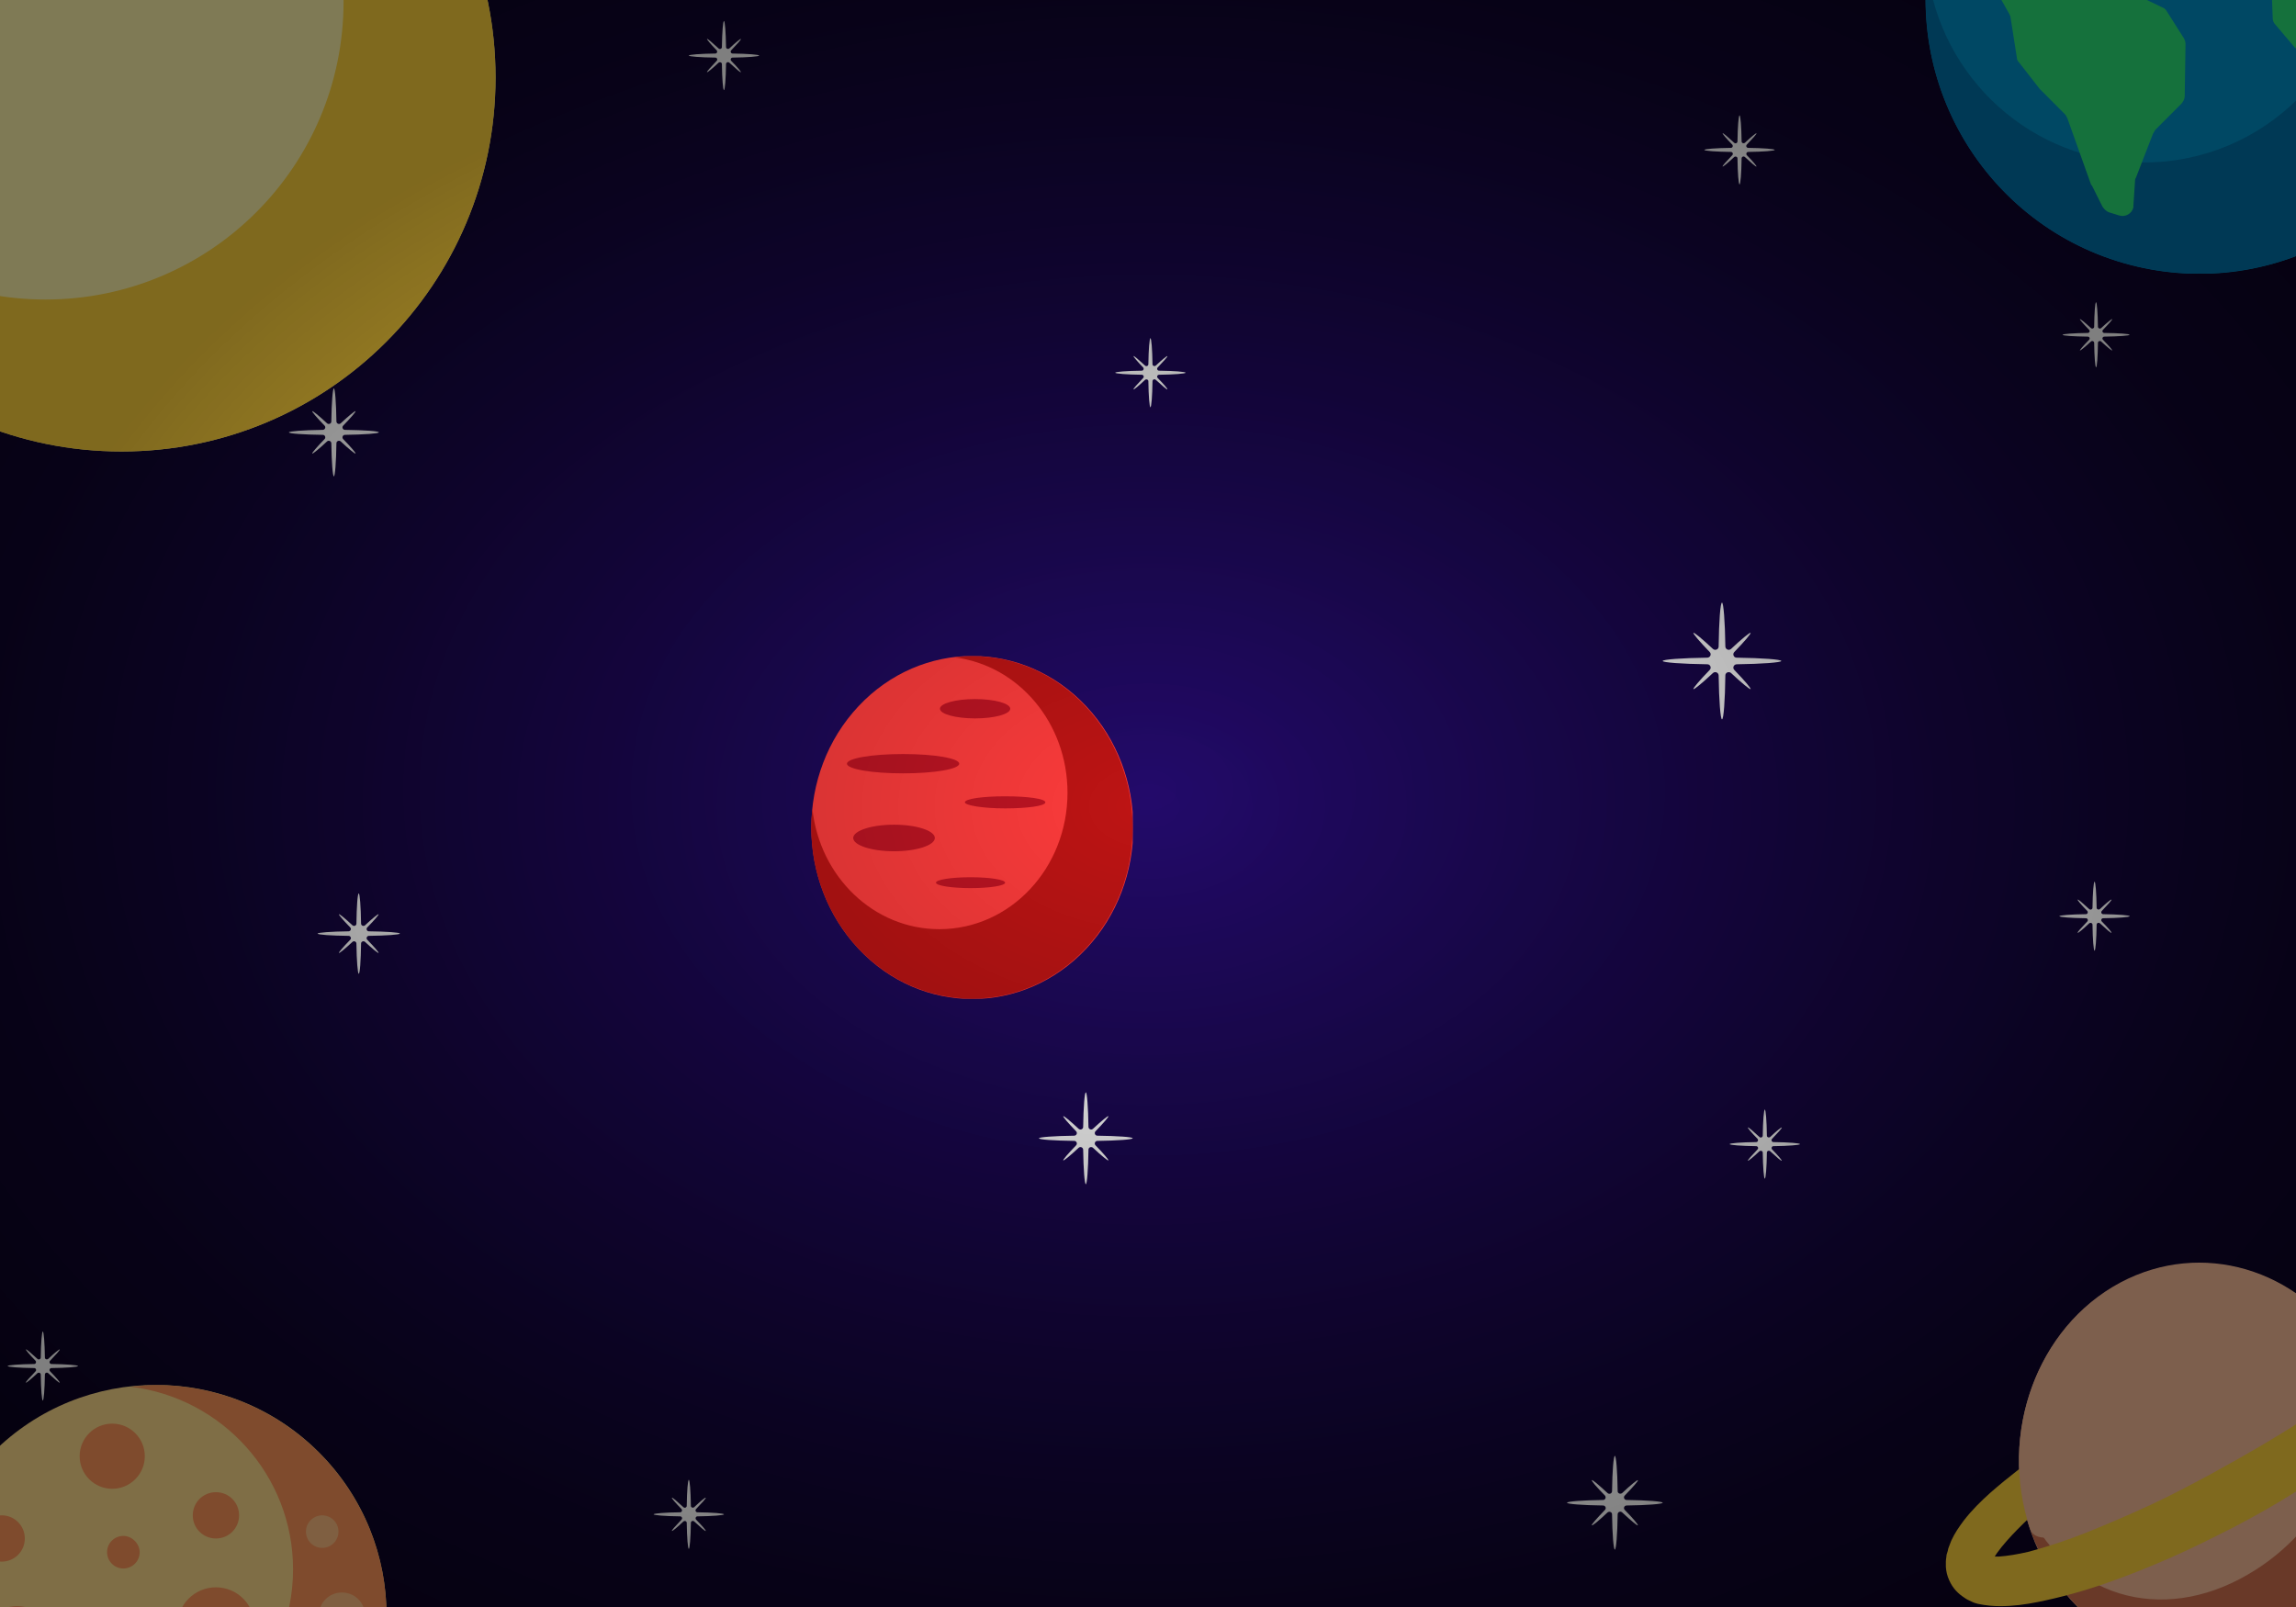 <svg width="1200" height="840" viewBox="0 0 1200 840" fill="none" xmlns="http://www.w3.org/2000/svg">
<rect width="1200" height="840" fill="#E5E5E5"/>
<g clip-path="url(#clip0)">
<rect width="1200" height="840" fill="#230A6B"/>
<rect width="1200" height="840" fill="url(#paint0_radial)"/>
<path d="M364.524 792.62C372.484 792.524 378.381 792.041 378.381 791.559C378.381 791.076 372.484 790.594 364.524 790.497C363.639 790.497 363.148 789.436 363.836 788.761C366.981 785.48 369.143 783.067 368.848 782.874C368.553 782.681 366.096 784.708 362.853 787.796C362.165 788.375 361.084 787.989 361.084 787.12C360.986 779.304 360.495 773.514 360.003 773.514C359.512 773.514 359.021 779.304 358.922 787.12C358.922 787.989 357.841 788.471 357.153 787.796C353.812 784.708 351.355 782.585 351.158 782.874C350.962 783.164 353.026 785.576 356.17 788.761C356.76 789.436 356.367 790.497 355.483 790.497C347.522 790.594 341.626 791.076 341.626 791.559C341.626 792.041 347.522 792.524 355.483 792.62C356.367 792.62 356.858 793.682 356.17 794.357C353.026 797.638 350.864 800.051 351.158 800.244C351.453 800.437 353.91 798.41 357.153 795.322C357.841 794.743 358.922 795.129 358.922 795.998C359.021 803.814 359.512 809.604 360.003 809.604C360.495 809.604 360.986 803.814 361.084 795.998C361.084 795.129 362.165 794.647 362.853 795.322C366.195 798.41 368.652 800.533 368.848 800.244C369.045 799.954 366.981 797.542 363.836 794.357C363.246 793.682 363.639 792.62 364.524 792.62Z" fill="white"/>
<path d="M913.692 79.416C921.652 79.32 927.549 78.837 927.549 78.355C927.549 77.873 921.652 77.39 913.692 77.293C912.807 77.293 912.316 76.232 913.004 75.557C916.149 72.276 918.311 69.863 918.016 69.67C917.82 69.477 915.264 71.504 912.021 74.592C911.333 75.171 910.252 74.785 910.252 73.916C910.154 66.1 909.663 60.31 909.171 60.31C908.68 60.31 908.189 66.1 908.09 73.916C908.09 74.785 907.009 75.267 906.321 74.592C902.98 71.504 900.523 69.381 900.326 69.67C900.13 69.863 902.194 72.372 905.338 75.557C905.928 76.232 905.535 77.293 904.651 77.293C896.69 77.39 890.794 77.873 890.794 78.355C890.794 78.837 896.69 79.32 904.651 79.416C905.535 79.416 906.026 80.478 905.338 81.153C902.194 84.434 900.032 86.847 900.326 87.04C900.523 87.233 903.078 85.206 906.321 82.118C907.009 81.539 908.09 81.925 908.09 82.794C908.189 90.61 908.68 96.4 909.171 96.4C909.663 96.4 910.154 90.61 910.252 82.794C910.252 81.925 911.333 81.443 912.021 82.118C915.363 85.206 917.82 87.329 918.016 87.04C918.213 86.847 916.149 84.338 913.004 81.153C912.414 80.478 912.807 79.416 913.692 79.416Z" fill="white"/>
<path d="M382.898 30.106C390.859 30.01 396.755 29.527 396.755 29.045C396.755 28.562 390.859 28.08 382.898 27.983C382.014 27.983 381.522 26.922 382.21 26.246C385.355 22.965 387.517 20.553 387.223 20.36C387.026 20.167 384.471 22.194 381.228 25.282C380.54 25.86 379.459 25.474 379.459 24.606C379.36 16.79 378.869 11 378.378 11C377.886 11 377.395 16.79 377.297 24.606C377.297 25.474 376.216 25.957 375.528 25.282C372.186 22.194 369.729 20.071 369.533 20.36C369.336 20.553 371.4 23.062 374.545 26.246C375.135 26.922 374.741 27.983 373.857 27.983C365.897 28.08 360 28.562 360 29.045C360 29.527 365.897 30.01 373.857 30.106C374.741 30.106 375.233 31.168 374.545 31.843C371.4 35.124 369.238 37.536 369.533 37.73C369.729 37.922 372.285 35.896 375.528 32.808C376.216 32.229 377.297 32.615 377.297 33.484C377.395 41.3 377.886 47.09 378.378 47.09C378.869 47.09 379.36 41.3 379.459 33.484C379.459 32.615 380.54 32.133 381.228 32.808C384.569 35.896 387.026 38.019 387.223 37.73C387.419 37.536 385.355 35.028 382.21 31.843C381.522 31.168 382.014 30.106 382.898 30.106Z" fill="white"/>
<path d="M926.898 599.106C934.859 599.01 940.755 598.527 940.755 598.045C940.755 597.562 934.859 597.08 926.898 596.983C926.014 596.983 925.523 595.922 926.21 595.246C929.355 591.966 931.517 589.553 931.223 589.36C931.026 589.167 928.471 591.194 925.228 594.281C924.54 594.86 923.459 594.474 923.459 593.606C923.36 585.79 922.869 580 922.378 580C921.886 580 921.395 585.79 921.297 593.606C921.297 594.474 920.216 594.957 919.528 594.281C916.186 591.194 913.729 589.071 913.533 589.36C913.336 589.553 915.4 592.062 918.545 595.246C919.135 595.922 918.741 596.983 917.857 596.983C909.897 597.08 904 597.562 904 598.045C904 598.527 909.897 599.01 917.857 599.106C918.741 599.106 919.233 600.168 918.545 600.843C915.4 604.124 913.238 606.536 913.533 606.729C913.729 606.922 916.285 604.896 919.528 601.808C920.216 601.229 921.297 601.615 921.297 602.484C921.395 610.3 921.886 616.09 922.378 616.09C922.869 616.09 923.36 610.3 923.459 602.484C923.459 601.615 924.54 601.133 925.228 601.808C928.569 604.896 931.026 607.019 931.223 606.729C931.419 606.536 929.355 604.028 926.21 600.843C925.621 600.168 926.014 599.106 926.898 599.106Z" fill="white"/>
<path d="M850.15 786.941C860.979 786.81 869 786.155 869 785.5C869 784.845 860.979 784.19 850.15 784.059C848.946 784.059 848.278 782.618 849.214 781.701C853.492 777.246 856.433 773.971 856.032 773.709C855.765 773.447 852.289 776.198 847.877 780.39C846.941 781.176 845.471 780.652 845.471 779.473C845.337 768.861 844.668 761 844 761C843.332 761 842.663 768.861 842.529 779.473C842.529 780.652 841.059 781.307 840.123 780.39C835.578 776.198 832.235 773.316 831.968 773.709C831.701 774.102 834.508 777.377 838.786 781.701C839.588 782.618 839.053 784.059 837.85 784.059C827.021 784.19 819 784.845 819 785.5C819 786.155 827.021 786.81 837.85 786.941C839.053 786.941 839.722 788.382 838.786 789.299C834.508 793.754 831.567 797.029 831.968 797.291C832.369 797.554 835.711 794.802 840.123 790.61C841.059 789.824 842.529 790.348 842.529 791.527C842.663 802.139 843.332 810 844 810C844.668 810 845.337 802.139 845.471 791.527C845.471 790.348 846.941 789.693 847.877 790.61C852.422 794.802 855.765 797.685 856.032 797.291C856.299 797.029 853.492 793.623 849.214 789.299C848.278 788.382 848.946 786.941 850.15 786.941Z" fill="white"/>
<path d="M1099.24 479.972C1107.2 479.876 1113.09 479.393 1113.09 478.911C1113.09 478.428 1107.2 477.946 1099.24 477.849C1098.35 477.849 1097.86 476.788 1098.55 476.113C1101.69 472.832 1103.86 470.419 1103.56 470.226C1103.27 470.033 1100.81 472.06 1097.57 475.148C1096.88 475.727 1095.8 475.341 1095.8 474.472C1095.7 466.656 1095.21 460.866 1094.72 460.866C1094.23 460.866 1093.73 466.656 1093.64 474.472C1093.64 475.341 1092.55 475.823 1091.87 475.148C1088.53 472.06 1086.07 469.937 1085.87 470.226C1085.68 470.516 1087.74 472.928 1090.88 476.113C1091.47 476.788 1091.08 477.849 1090.2 477.849C1082.24 477.946 1076.34 478.428 1076.34 478.911C1076.34 479.393 1082.24 479.876 1090.2 479.972C1091.08 479.972 1091.57 481.034 1090.88 481.709C1087.74 484.99 1085.58 487.403 1085.87 487.596C1086.17 487.789 1088.62 485.762 1091.87 482.674C1092.55 482.095 1093.64 482.481 1093.64 483.35C1093.73 491.166 1094.23 496.956 1094.72 496.956C1095.21 496.956 1095.7 491.166 1095.8 483.35C1095.8 482.481 1096.88 481.999 1097.57 482.674C1100.91 485.762 1103.37 487.885 1103.56 487.596C1103.76 487.306 1101.69 484.894 1098.55 481.709C1097.86 481.034 1098.35 479.972 1099.24 479.972Z" fill="white"/>
<path d="M605.792 195.887C613.753 195.791 619.649 195.308 619.649 194.826C619.649 194.343 613.753 193.861 605.792 193.765C604.908 193.765 604.416 192.703 605.104 192.028C608.249 188.747 610.411 186.334 610.116 186.141C609.92 185.948 607.365 187.975 604.122 191.063C603.434 191.642 602.353 191.256 602.353 190.387C602.254 182.571 601.763 176.781 601.272 176.781C600.78 176.781 600.289 182.571 600.19 190.387C600.19 191.256 599.109 191.738 598.422 191.063C595.08 187.975 592.623 185.852 592.427 186.141C592.23 186.334 594.294 188.843 597.439 192.028C598.028 192.703 597.635 193.765 596.751 193.765C588.79 193.861 582.894 194.343 582.894 194.826C582.894 195.308 588.79 195.791 596.751 195.887C597.635 195.887 598.127 196.949 597.439 197.624C594.294 200.905 592.132 203.318 592.427 203.511C592.722 203.704 595.178 201.677 598.422 198.589C599.109 198.01 600.19 198.396 600.19 199.265C600.289 207.081 600.78 212.871 601.272 212.871C601.763 212.871 602.254 207.081 602.353 199.265C602.353 198.396 603.434 197.914 604.122 198.589C607.463 201.677 609.92 203.8 610.116 203.511C610.313 203.221 608.249 200.809 605.104 197.624C604.416 196.949 604.908 195.887 605.792 195.887Z" fill="white"/>
<path d="M26.898 715.106C34.859 715.01 40.755 714.527 40.755 714.045C40.755 713.562 34.859 713.08 26.898 712.983C26.014 712.983 25.523 711.922 26.21 711.246C29.355 707.966 31.517 705.553 31.223 705.36C31.026 705.167 28.471 707.194 25.228 710.281C24.54 710.86 23.459 710.474 23.459 709.606C23.36 701.79 22.869 696 22.378 696C21.886 696 21.395 701.79 21.297 709.606C21.297 710.474 20.216 710.957 19.528 710.281C16.186 707.194 13.729 705.071 13.533 705.36C13.336 705.553 15.4 708.062 18.545 711.246C19.134 711.922 18.741 712.983 17.857 712.983C9.897 713.08 4 713.562 4 714.045C4 714.527 9.897 715.01 17.857 715.106C18.741 715.106 19.233 716.168 18.545 716.843C15.4 720.124 13.238 722.536 13.533 722.729C13.729 722.922 16.285 720.896 19.528 717.808C20.216 717.229 21.297 717.615 21.297 718.484C21.395 726.3 21.886 732.09 22.378 732.09C22.869 732.09 23.36 726.3 23.459 718.484C23.459 717.615 24.54 717.133 25.228 717.808C28.569 720.896 31.026 723.019 31.223 722.729C31.419 722.536 29.355 720.028 26.21 716.843C25.523 716.168 26.014 715.106 26.898 715.106Z" fill="white"/>
<path d="M192.799 489.19C202.118 489.071 209 488.535 209 488C209 487.405 202.118 486.929 192.799 486.81C191.763 486.81 191.215 485.561 191.946 484.788C195.661 480.98 198.098 478.125 197.854 477.887C197.61 477.649 194.687 480.028 190.789 483.657C189.997 484.371 188.779 483.836 188.718 482.824C188.596 473.722 188.048 467 187.5 467C186.891 467 186.404 473.722 186.282 482.824C186.282 483.836 185.003 484.371 184.211 483.657C180.313 480.028 177.39 477.649 177.146 477.887C176.902 478.125 179.339 480.98 183.054 484.788C183.785 485.561 183.237 486.751 182.201 486.81C172.882 486.929 166 487.465 166 488C166 488.595 172.882 489.071 182.201 489.19C183.237 489.19 183.785 490.439 183.054 491.212C179.339 495.02 176.902 497.875 177.146 498.113C177.39 498.351 180.313 495.972 184.211 492.343C185.003 491.629 186.221 492.164 186.282 493.176C186.404 502.278 186.952 509 187.5 509C188.109 509 188.596 502.278 188.718 493.176C188.718 492.164 189.997 491.629 190.789 492.343C194.687 495.972 197.61 498.351 197.854 498.113C198.098 497.875 195.661 495.02 191.946 491.212C191.215 490.439 191.763 489.19 192.799 489.19Z" fill="white"/>
<path d="M1099.81 175.963C1107.4 175.867 1113 175.433 1113 175C1113 174.518 1107.4 174.133 1099.81 174.037C1098.97 174.037 1098.52 173.025 1099.12 172.399C1102.14 169.317 1104.13 167.006 1103.93 166.813C1103.73 166.62 1101.35 168.547 1098.18 171.484C1097.53 172.062 1096.54 171.629 1096.49 170.81C1096.39 163.442 1095.95 158 1095.5 158C1095 158 1094.61 163.442 1094.51 170.81C1094.51 171.629 1093.47 172.062 1092.82 171.484C1089.65 168.547 1087.27 166.62 1087.07 166.813C1086.87 167.006 1088.86 169.317 1091.88 172.399C1092.48 173.025 1092.03 173.989 1091.19 174.037C1083.6 174.133 1078 174.567 1078 175C1078 175.482 1083.6 175.867 1091.19 175.963C1092.03 175.963 1092.48 176.975 1091.88 177.601C1088.86 180.683 1086.87 182.994 1087.07 183.187C1087.27 183.38 1089.65 181.453 1092.82 178.516C1093.47 177.938 1094.46 178.371 1094.51 179.19C1094.61 186.558 1095.05 192 1095.5 192C1096 192 1096.39 186.558 1096.49 179.19C1096.49 178.371 1097.53 177.938 1098.18 178.516C1101.35 181.453 1103.73 183.38 1103.93 183.187C1104.13 182.994 1102.14 180.683 1099.12 177.601C1098.52 176.975 1098.97 175.963 1099.81 175.963Z" fill="white"/>
<path d="M180.292 227.303C190.477 227.173 198 226.586 198 226C198 225.348 190.477 224.827 180.292 224.697C179.16 224.697 178.561 223.329 179.36 222.482C183.421 218.312 186.084 215.184 185.817 214.924C185.551 214.663 182.356 217.269 178.095 221.244C177.229 222.025 175.898 221.439 175.831 220.331C175.698 210.363 175.099 203 174.5 203C173.901 203 173.302 210.363 173.169 220.331C173.169 221.439 171.771 222.025 170.905 221.244C166.644 217.269 163.449 214.663 163.183 214.924C162.916 215.184 165.579 218.312 169.64 222.482C170.439 223.329 169.84 224.632 168.708 224.697C158.523 224.827 151 225.414 151 226C151 226.652 158.523 227.173 168.708 227.303C169.84 227.303 170.439 228.671 169.64 229.518C165.579 233.688 162.916 236.816 163.183 237.076C163.449 237.337 166.644 234.731 170.905 230.756C171.771 229.975 173.102 230.561 173.169 231.669C173.302 241.637 173.901 249 174.5 249C175.099 249 175.698 241.637 175.831 231.669C175.831 230.561 177.229 229.975 178.095 230.756C182.356 234.731 185.551 237.337 185.817 237.076C186.084 236.816 183.421 233.688 179.36 229.518C178.561 228.671 179.16 227.303 180.292 227.303Z" fill="white"/>
<path d="M907.64 347.228C921.076 347.055 931 346.278 931 345.5C931 344.722 921.076 343.945 907.64 343.772C906.147 343.772 905.357 341.957 906.411 340.834C911.768 335.305 915.28 331.157 914.929 330.812C914.578 330.466 910.363 333.922 904.742 339.193C903.601 340.229 901.844 339.452 901.756 337.983C901.581 324.763 900.79 315 900 315C899.122 315 898.419 324.763 898.244 337.983C898.244 339.452 896.399 340.229 895.258 339.193C889.637 333.922 885.422 330.466 885.071 330.812C884.72 331.157 888.232 335.305 893.589 340.834C894.643 341.957 893.853 343.686 892.36 343.772C878.923 343.945 869 344.722 869 345.5C869 346.278 878.923 347.055 892.36 347.228C893.853 347.228 894.643 349.043 893.589 350.166C888.232 355.695 884.72 359.843 885.071 360.188C885.422 360.534 889.637 357.078 895.258 351.807C896.399 350.771 898.156 351.548 898.244 353.017C898.419 366.237 899.21 376 900 376C900.878 376 901.581 366.237 901.756 353.017C901.756 351.548 903.601 350.771 904.742 351.807C910.363 357.078 914.578 360.534 914.929 360.188C915.28 359.843 911.768 355.695 906.411 350.166C905.357 349.043 906.147 347.314 907.64 347.228Z" fill="white"/>
<path d="M573.538 596.36C584.157 596.224 592 595.612 592 595C592 594.32 584.157 593.776 573.538 593.64C572.358 593.64 571.734 592.212 572.567 591.329C576.8 586.977 579.576 583.714 579.299 583.442C579.021 583.17 575.69 585.889 571.248 590.037C570.346 590.853 568.958 590.241 568.888 589.085C568.749 578.683 568.125 571 567.5 571C566.875 571 566.251 578.683 566.112 589.085C566.112 590.241 564.654 590.853 563.752 590.037C559.31 585.889 555.979 583.17 555.701 583.442C555.424 583.714 558.2 586.977 562.433 591.329C563.266 592.212 562.642 593.572 561.462 593.64C550.843 593.776 543 594.388 543 595C543 595.68 550.843 596.224 561.462 596.36C562.642 596.36 563.266 597.788 562.433 598.671C558.2 603.023 555.424 606.286 555.701 606.558C555.979 606.83 559.31 604.11 563.752 599.963C564.654 599.147 566.043 599.759 566.112 600.915C566.251 611.317 566.875 619 567.5 619C568.125 619 568.749 611.317 568.888 600.915C568.888 599.759 570.346 599.147 571.248 599.963C575.69 604.11 579.021 606.83 579.299 606.558C579.576 606.286 576.8 603.023 572.567 598.671C571.734 597.788 572.358 596.36 573.538 596.36Z" fill="white"/>
<g clip-path="url(#clip1)">
<path d="M567.693 495.939C600.555 460.926 600.555 404.158 567.693 369.145C534.831 334.132 481.552 334.132 448.691 369.145C415.829 404.158 415.829 460.926 448.691 495.939C481.552 530.953 534.831 530.953 567.693 495.939Z" fill="#FF3C3C"/>
<path d="M509.63 375.517C519.775 375.517 528 373.255 528 370.466C528 367.676 519.775 365.414 509.63 365.414C499.484 365.414 491.259 367.676 491.259 370.466C491.259 373.255 499.484 375.517 509.63 375.517Z" fill="#BE1423"/>
<path d="M488.593 438.025C488.593 441.813 479.111 444.97 467.259 444.97C455.407 444.97 445.926 441.813 445.926 438.025C445.926 434.236 455.407 431.079 467.259 431.079C479.111 431.079 488.593 434.236 488.593 438.025Z" fill="#BE1423"/>
<path d="M501.333 399.194C501.333 402.035 488.296 404.245 472 404.245C455.704 404.245 442.667 402.035 442.667 399.194C442.667 396.353 455.704 394.143 472 394.143C488.296 394.143 501.333 396.353 501.333 399.194Z" fill="#BE1423"/>
<path d="M546.37 419.399C546.37 421.293 536.889 422.556 525.333 422.556C513.778 422.556 504.296 420.977 504.296 419.399C504.296 417.504 513.778 416.242 525.333 416.242C537.185 416.242 546.37 417.504 546.37 419.399Z" fill="#BE1423"/>
<path d="M525.333 461.386C525.333 462.965 517.333 464.227 507.259 464.227C497.481 464.227 489.185 462.965 489.185 461.386C489.185 459.808 497.185 458.545 507.259 458.545C517.333 458.545 525.333 459.808 525.333 461.386Z" fill="#BE1423"/>
<path d="M508.148 343C505.185 343 501.926 343.316 498.963 343.631C532.148 347.735 557.926 377.727 557.926 414.347C557.926 453.81 528 485.695 490.963 485.695C456.593 485.695 428.444 458.229 424.593 422.871C424.296 426.028 424 429.185 424 432.658C424 481.907 461.63 522 508.148 522C554.37 522 592 481.907 592 432.658C592 383.093 554.37 343 508.148 343Z" fill="#BE1414"/>
</g>
<g clip-path="url(#clip2)">
<path d="M1192.67 855.58C1238.98 829.45 1257.19 767.128 1233.34 716.381C1209.5 665.633 1152.63 645.677 1106.32 671.807C1060.02 697.937 1041.81 760.258 1065.65 811.006C1089.49 861.753 1146.36 881.71 1192.67 855.58Z" fill="#FABE9B"/>
<path d="M1234.54 718.228C1232.04 712.436 1228.98 706.948 1225.36 701.766C1238.44 752.068 1215.9 799.321 1174.73 823.1C1130.22 849.013 1079.59 836.209 1057.06 784.078C1058.73 792.614 1061.23 800.845 1064.85 808.772C1087.66 860.293 1144.13 881.633 1191.15 856.635C1238.16 831.636 1257.35 769.75 1234.54 718.228Z" fill="#D27350"/>
<path d="M1279.05 687.437C1281 691.705 1281.28 696.278 1280.72 699.632C1280.72 700.546 1280.44 701.156 1280.16 702.071C1279.89 702.68 1279.89 703.595 1279.61 704.205C1279.33 705.424 1278.77 706.948 1278.22 707.863C1276.27 712.436 1274.04 715.485 1272.1 718.533C1267.65 724.63 1263.2 729.508 1258.47 734.081C1249.29 743.227 1239.55 751.458 1229.53 759.08C1209.78 774.323 1188.92 787.127 1167.22 798.406C1156.37 803.894 1145.52 809.381 1134.39 814.259C1123.27 819.137 1111.86 823.71 1100.46 827.673C1089.05 831.636 1077.09 834.99 1064.85 837.429C1058.73 838.648 1052.33 839.563 1045.37 839.563C1041.76 839.563 1038.14 839.258 1033.69 838.343C1032.58 838.038 1031.47 837.733 1030.35 837.124C1029.8 836.819 1028.96 836.514 1028.4 836.209C1027.85 835.904 1027.29 835.599 1026.46 834.99C1023.68 833.161 1020.62 830.417 1018.67 825.844C1016.72 821.576 1016.72 817.003 1017.28 813.649C1017.28 812.735 1017.56 812.125 1017.83 811.211C1018.11 810.601 1018.11 809.686 1018.39 809.077C1018.95 807.857 1019.22 806.638 1019.78 805.418C1021.73 801.15 1023.95 798.102 1026.18 795.053C1030.63 789.261 1035.36 784.688 1040.09 780.42C1049.83 771.884 1059.84 764.262 1069.85 757.25C1079.87 750.239 1090.44 743.837 1100.73 737.434C1111.03 731.032 1121.88 725.24 1132.45 719.753C1153.87 708.473 1175.57 698.108 1198.1 688.962C1209.51 684.389 1220.91 680.426 1232.87 677.377C1238.99 675.853 1245.11 674.633 1252.07 674.328C1255.41 674.024 1259.3 674.024 1263.47 675.243C1264.59 675.548 1265.7 675.853 1266.81 676.158C1267.37 676.462 1268.2 676.767 1268.76 677.072C1269.32 677.377 1269.87 677.682 1270.71 677.987C1273.77 680.121 1277.1 683.169 1279.05 687.437ZM1257.91 698.717C1258.47 700.242 1259.58 700.851 1259.86 700.851C1259.58 700.851 1259.58 700.546 1259.02 700.546C1257.63 700.242 1255.41 699.937 1252.9 699.937C1248.17 699.937 1242.61 700.546 1237.32 701.461C1226.47 703.595 1215.35 706.644 1204.5 710.302C1182.52 717.619 1161.38 727.374 1140.51 738.349C1130.22 744.141 1119.93 749.934 1110.19 756.336C1100.18 762.738 1090.44 769.445 1080.98 776.457C1071.52 783.468 1062.62 791.09 1054.55 799.321C1050.66 803.284 1046.77 807.552 1043.71 811.82C1042.31 813.954 1040.92 816.088 1040.37 817.308C1040.09 817.613 1040.09 817.918 1040.09 818.222C1040.09 817.918 1040.37 816.698 1039.53 815.479C1038.98 813.954 1038.14 813.345 1037.86 813.04C1038.14 813.04 1038.14 813.04 1038.7 813.345C1040.09 813.649 1042.31 813.649 1044.54 813.649C1049.27 813.345 1054.55 812.43 1059.84 811.211C1070.41 808.467 1081.26 804.809 1091.83 800.54C1102.4 796.272 1112.97 791.7 1123.55 786.822C1134.12 781.944 1144.41 776.457 1154.7 770.969C1175.29 759.689 1195.32 748.105 1214.51 734.996C1223.97 728.594 1233.43 721.582 1241.77 714.265C1245.95 710.607 1249.84 706.644 1252.9 702.68C1254.57 700.851 1255.68 698.717 1256.52 697.498C1256.8 697.193 1256.8 696.888 1256.8 696.888C1257.35 695.973 1257.08 697.193 1257.91 698.717Z" fill="#FFD23C"/>
<path d="M1227.31 704.51C1201.16 663.353 1150.81 647.806 1108.25 670.365C1064.29 693.839 1044.54 749.629 1060.95 799.016C1065.13 812.43 1100.46 796.272 1156.93 766.396C1193.65 746.885 1233.71 727.984 1227.31 704.51Z" fill="#FABE9B"/>
</g>
<path d="M63.5 236C171.472 236 259 148.472 259 40.5C259 -67.472 171.472 -155 63.5 -155C-44.472 -155 -132 -67.472 -132 40.5C-132 148.472 -44.472 236 63.5 236Z" fill="#FFF5AA"/>
<path d="M63.5 -155C56.439 -155 49.378 -154.559 42.317 -153.676C119.546 -144.409 179.564 -78.653 179.564 0.782C179.564 86.838 109.837 156.564 23.782 156.564C-56.095 156.564 -121.409 96.546 -130.676 19.317C-131.559 26.378 -132 33.439 -132 40.5C-132 148.621 -44.621 236 63.5 236C171.621 236 259 148.621 259 40.5C259 -67.621 171.179 -155 63.5 -155Z" fill="#FFD23C"/>
<g clip-path="url(#clip3)">
<path d="M1288.84 32.197C1306.78 -44.987 1258.94 -122.148 1181.99 -140.146C1105.03 -158.144 1028.1 -110.165 1010.16 -32.98C992.211 44.204 1040.05 121.365 1117 139.363C1193.96 157.362 1270.89 109.382 1288.84 32.197Z" fill="#0091C8"/>
<path d="M1149.5 -144C1144.39 -144 1139.28 -143.573 1134.17 -143.146C1190.8 -136.312 1234.66 -88.052 1234.66 -29.542C1234.66 33.667 1183.57 84.917 1120.54 84.917C1062.21 84.917 1014.09 40.927 1007.28 -15.875C1006.85 -10.75 1006.43 -5.625 1006.43 -0.5C1006.43 78.938 1070.3 143 1149.5 143C1228.7 143 1292.57 78.938 1292.57 -0.5C1292.57 -79.938 1228.7 -144 1149.5 -144Z" fill="#0073AA"/>
<path d="M1107.34 -6.906L1102.23 -11.177C1100.53 -12.885 1097.55 -12.885 1095.85 -11.604L1086.91 -6.479C1085.63 -5.625 1083.92 -5.625 1082.22 -6.052L1070.72 -9.469C1068.59 -9.896 1067.32 -11.604 1066.89 -13.74L1066.04 -17.583C1065.61 -19.719 1063.91 -21 1062.21 -21.854L1051.56 -24.844C1048.58 -25.698 1046.88 -28.688 1047.73 -31.677V-32.104C1048.58 -35.521 1051.99 -37.229 1055.39 -35.948L1076.26 -28.26C1077.54 -27.833 1079.24 -27.833 1080.52 -28.26L1089.46 -32.104C1090.74 -32.531 1092.01 -33.812 1092.44 -35.094C1094.14 -39.365 1097.98 -48.333 1097.98 -49.615C1097.98 -50.896 1102.23 -55.594 1103.94 -57.729C1104.36 -58.583 1105.22 -59.01 1106.07 -59.438L1112.88 -62.427C1115.43 -63.708 1118.42 -62.427 1120.12 -60.292L1120.54 -59.865C1122.67 -56.448 1127.78 -56.021 1129.91 -59.438L1132.47 -63.281C1133.32 -64.562 1133.74 -66.271 1133.32 -67.552L1131.19 -79.083C1131.19 -79.938 1130.76 -80.365 1130.34 -81.219L1126.08 -87.625C1124.8 -89.333 1122.67 -90.188 1120.54 -90.188L1099.68 -87.625C1098.4 -87.625 1097.12 -87.625 1095.85 -88.479L1093.29 -90.188L1105.22 -96.167C1105.64 -96.167 1106.07 -96.594 1106.49 -96.594L1115.01 -98.729C1118.42 -99.583 1120.54 -103.427 1118.84 -106.844L1116.71 -107.698C1115.86 -109.833 1113.73 -110.688 1111.6 -110.688L1096.27 -109.833C1094.57 -109.833 1092.87 -110.26 1092.01 -111.542L1080.94 -123.5C1079.24 -125.208 1077.11 -125.635 1074.98 -124.781L1020.48 -104.708C1018.77 -103.854 1017.5 -102.573 1017.07 -100.438L1006 -52.177C1006 -51.75 1006 -50.896 1006 -50.469L1008.55 -27.406C1008.55 -25.271 1009.83 -23.99 1011.54 -22.708L1023.03 -16.729L1040.07 -8.615C1041.34 -8.188 1042.19 -7.333 1042.62 -6.052L1049.86 6.76C1050.28 7.187 1050.28 8.042 1050.71 8.469L1054.12 30.25C1054.12 31.104 1054.54 31.958 1055.39 32.812L1066.04 46.479L1066.47 46.906L1079.24 59.719C1079.67 60.146 1080.09 61 1080.52 61.854L1092.87 96.448C1092.87 96.448 1092.87 96.875 1093.29 96.875L1098.83 107.979C1099.68 109.26 1100.96 110.542 1102.23 110.969L1107.77 112.677C1110.75 113.531 1114.16 111.823 1115.01 108.406C1115.01 107.979 1115.01 107.979 1115.01 107.552L1115.86 94.74C1115.86 94.312 1115.86 93.458 1116.29 93.031L1125.23 69.969C1125.65 69.115 1126.08 68.688 1126.51 67.833L1140.13 54.167C1140.98 53.312 1141.84 51.604 1141.84 50.323L1142.26 22.989C1142.26 21.708 1141.84 20.854 1141.41 20L1132.47 5.906C1132.04 5.052 1131.19 4.198 1129.91 3.771L1108.62 -6.479C1108.2 -6.479 1107.77 -6.479 1107.34 -6.906Z" fill="#2BE279"/>
<path d="M1282.35 -37.229L1275.97 -39.792C1275.12 -40.219 1274.69 -40.219 1273.84 -40.219H1229.13H1228.7L1208.69 -41.5C1206.99 -41.5 1205.28 -41.073 1204 -39.792L1199.32 -34.667C1199.32 -34.667 1198.89 -34.24 1198.89 -33.812L1187.82 -17.156C1186.97 -16.302 1186.97 -15.021 1186.97 -13.74L1187.82 9.323C1187.82 10.604 1188.25 11.885 1189.1 12.74L1198.89 24.271C1199.75 25.552 1201.45 25.979 1202.73 26.406L1219.33 27.688H1219.76L1227 28.969C1229.13 29.396 1230.83 30.677 1231.26 32.812L1235.94 46.906C1236.37 48.615 1236.37 49.896 1235.51 51.604L1232.53 57.156C1231.68 58.01 1231.68 59.719 1231.68 61C1232.96 66.125 1235.51 79.365 1235.51 80.646C1235.51 81.927 1236.37 100.292 1236.79 108.833C1236.79 111.396 1238.92 113.531 1241.05 113.958L1250.84 116.094C1252.97 116.521 1254.68 116.094 1255.95 114.385L1286.61 83.208C1287.46 82.354 1288.32 81.073 1288.32 79.365L1291.3 34.521L1293 0.781C1293 0.354 1293 -0.073 1293 -0.927L1286.19 -32.958C1285.76 -35.094 1284.48 -36.375 1282.35 -37.229Z" fill="#2BE279"/>
</g>
<g clip-path="url(#clip4)">
<path d="M166.743 929.611C213.801 882.553 213.801 806.257 166.743 759.199C119.685 712.142 43.39 712.142 -3.668 759.199C-50.726 806.257 -50.726 882.553 -3.668 929.611C43.39 976.668 119.685 976.668 166.743 929.611Z" fill="#FFDC8C"/>
<path d="M58.654 778.203C68.055 778.203 75.677 770.581 75.677 761.18C75.677 751.779 68.055 744.158 58.654 744.158C49.253 744.158 41.632 751.779 41.632 761.18C41.632 770.581 49.253 778.203 58.654 778.203Z" fill="#FF965A"/>
<path d="M12.963 804.184C12.963 810.903 7.587 816.279 0.868 816.279C-5.851 816.279 -11.227 810.903 -11.227 804.184C-11.227 797.465 -5.851 792.089 0.868 792.089C7.587 792.089 12.963 797.465 12.963 804.184Z" fill="#FF965A"/>
<path d="M124.952 792.089C124.952 798.809 119.576 804.184 112.857 804.184C106.138 804.184 100.762 798.809 100.762 792.089C100.762 785.37 106.138 779.994 112.857 779.994C119.576 779.994 124.952 785.37 124.952 792.089Z" fill="#FF965A"/>
<path d="M72.989 811.351C72.989 816.279 68.957 819.862 64.478 819.862C59.55 819.862 55.967 815.831 55.967 811.351C55.967 806.424 59.998 802.84 64.478 802.84C68.957 802.84 72.989 806.872 72.989 811.351Z" fill="#FF965A"/>
<path d="M8.931 879.888C20.064 879.888 29.089 870.863 29.089 859.73C29.089 848.597 20.064 839.572 8.931 839.572C-2.202 839.572 -11.227 848.597 -11.227 859.73C-11.227 870.863 -2.202 879.888 8.931 879.888Z" fill="#FF965A"/>
<path d="M112.857 870.033C123.99 870.033 133.015 861.008 133.015 849.875C133.015 838.742 123.99 829.717 112.857 829.717C101.724 829.717 92.699 838.742 92.699 849.875C92.699 861.008 101.724 870.033 112.857 870.033Z" fill="#FF965A"/>
<path d="M81.5 724C77.02 724 72.989 724.448 68.509 724.896C115.993 730.719 153.173 771.035 153.173 820.31C153.173 873.169 110.169 916.173 57.31 916.173C8.035 916.173 -32.281 879.441 -38.104 831.509C-38.552 835.989 -39 840.02 -39 844.5C-39 910.797 14.755 965 81.5 965C147.797 965 202 911.245 202 844.5C202 777.755 147.797 724 81.5 724Z" fill="#FF965A"/>
<path d="M190.801 844.5C190.801 851.219 185.426 856.595 178.706 856.595C171.987 856.595 166.612 851.219 166.612 844.5C166.612 837.781 171.987 832.405 178.706 832.405C185.426 832.405 190.801 837.781 190.801 844.5Z" fill="#FFBE82"/>
<path d="M168.403 809.111C173.104 809.111 176.915 805.301 176.915 800.6C176.915 795.9 173.104 792.089 168.403 792.089C163.703 792.089 159.892 795.9 159.892 800.6C159.892 805.301 163.703 809.111 168.403 809.111Z" fill="#FFBE82"/>
</g>
<rect width="1200" height="843" fill="url(#paint1_radial)" fill-opacity="0.5" style="mix-blend-mode:soft-light"/>
</g>
<defs>
<radialGradient id="paint0_radial" cx="0" cy="0" r="1" gradientUnits="userSpaceOnUse" gradientTransform="translate(600 413) rotate(90) scale(761.5 1087.86)">
<stop stop-opacity="0"/>
<stop offset="1"/>
</radialGradient>
<radialGradient id="paint1_radial" cx="0" cy="0" r="1" gradientUnits="userSpaceOnUse" gradientTransform="translate(600 421.5) rotate(90) scale(421.5 600)">
<stop stop-opacity="0"/>
<stop offset="1"/>
</radialGradient>
<clipPath id="clip0">
<rect width="1200" height="840" fill="white"/>
</clipPath>
<clipPath id="clip1">
<rect width="168" height="179" fill="white" transform="translate(424 343)"/>
</clipPath>
<clipPath id="clip2">
<rect width="264" height="207" fill="white" transform="translate(1017 660)"/>
</clipPath>
<clipPath id="clip3">
<rect width="287" height="287" fill="white" transform="translate(1006 -144)"/>
</clipPath>
<clipPath id="clip4">
<rect width="241" height="241" fill="white" transform="translate(-39 724)"/>
</clipPath>
</defs>
</svg>
